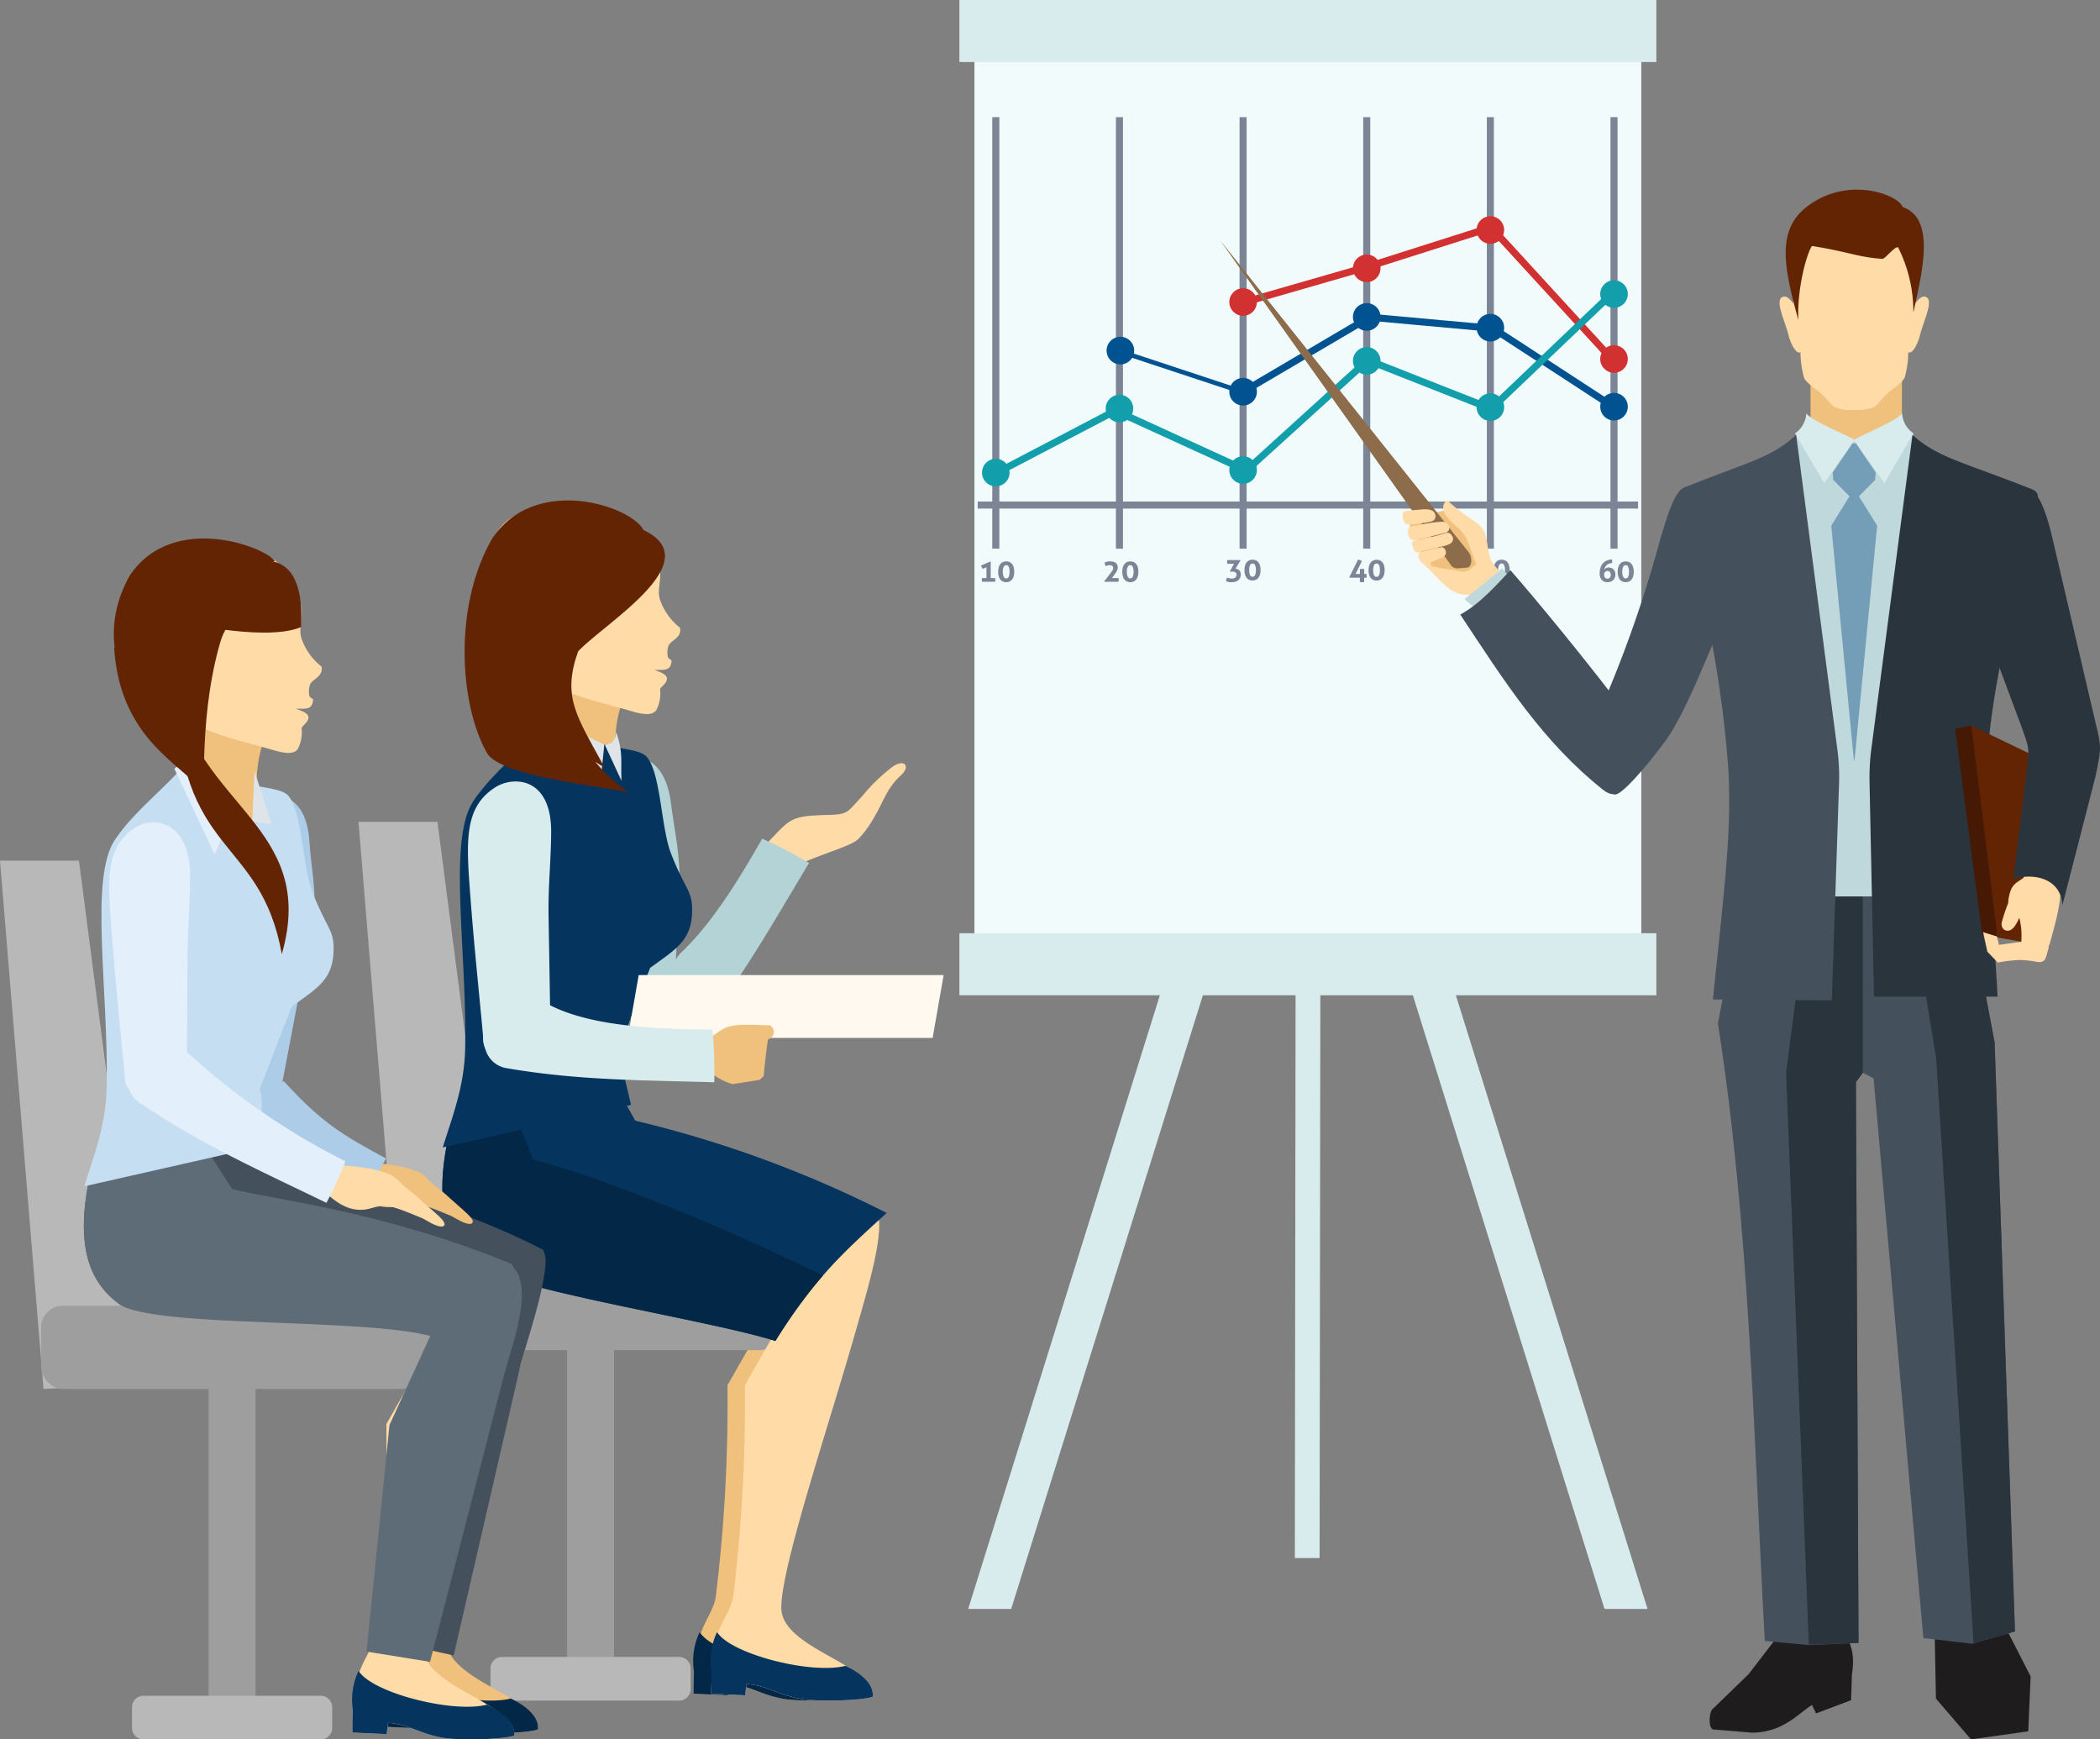 <svg id="CoachingSkills2-BeACoach" xmlns="http://www.w3.org/2000/svg" width="225.292" height="186.583" viewBox="0 0 225.292 186.583">
  <rect x="0" y="0" width="225.292" height="186.583" fill="#808080" stroke="none"/>
  <g id="Group_45" data-name="Group 45" transform="translate(102.924)">
    <g id="Group_37" data-name="Group 37">
      <g id="Group_35" data-name="Group 35" transform="translate(0.944 61.886)">
        <g id="Group_34" data-name="Group 34" transform="translate(0 8.99)">
          <path id="Path_88" data-name="Path 88" d="M94.133,42.552h4.615L66.973,144.267H62.359Z" transform="translate(-62.359 -42.552)" fill="#d8ebed" fill-rule="evenodd"/>
          <path id="Path_89" data-name="Path 89" d="M88.884,42.552H84.269l31.774,101.715h4.615Z" transform="translate(-47.774 -42.552)" fill="#d8ebed" fill-rule="evenodd"/>
        </g>
        <path id="Path_90" data-name="Path 90" d="M83.537,38.521l2.66-1.367L86.055,142.4H83.4Z" transform="translate(-48.355 -37.154)" fill="#d8ebed" fill-rule="evenodd"/>
      </g>
      <g id="Group_36" data-name="Group 36">
        <rect id="Rectangle_497" data-name="Rectangle 497" width="71.542" height="99.789" transform="translate(1.615 0.999)" fill="#f2fbfc"/>
        <rect id="Rectangle_498" data-name="Rectangle 498" width="74.771" height="6.653" fill="#d8ebed"/>
        <rect id="Rectangle_499" data-name="Rectangle 499" width="74.771" height="6.653" transform="translate(0 100.108)" fill="#d8ebed"/>
      </g>
    </g>
    <g id="Group_44" data-name="Group 44" transform="translate(1.964 12.566)">
      <g id="Group_38" data-name="Group 38" transform="translate(1.566)">
        <rect id="Rectangle_500" data-name="Rectangle 500" width="0.758" height="46.292" fill="#7b8596"/>
        <rect id="Rectangle_501" data-name="Rectangle 501" width="0.758" height="46.292" transform="translate(13.264)" fill="#7b8596"/>
        <rect id="Rectangle_502" data-name="Rectangle 502" width="0.758" height="46.292" transform="translate(26.528)" fill="#7b8596"/>
        <rect id="Rectangle_503" data-name="Rectangle 503" width="0.758" height="46.292" transform="translate(39.793)" fill="#7b8596"/>
        <rect id="Rectangle_504" data-name="Rectangle 504" width="0.756" height="46.292" transform="translate(53.058)" fill="#7b8596"/>
        <rect id="Rectangle_505" data-name="Rectangle 505" width="0.758" height="46.292" transform="translate(66.322)" fill="#7b8596"/>
      </g>
      <rect id="Rectangle_506" data-name="Rectangle 506" width="70.844" height="0.758" transform="translate(0 41.233)" fill="#7b8596"/>
      <g id="Group_39" data-name="Group 39" transform="translate(26.995 10.629)">
        <path id="Path_91" data-name="Path 91" d="M80.09,22.478l13.236-3.81h0l13.226-4.208.228-.073.164.179L120.087,28.9l-.241.73-.132-.02-.091-.1L106.55,15.254,93.544,19.392l-.011,0L80.3,23.206Z" transform="translate(-78.571 -13.618)" fill="#d13131" fill-rule="evenodd"/>
        <circle id="Ellipse_8" data-name="Ellipse 8" cx="1.479" cy="1.479" r="1.479" transform="translate(0 7.721)" fill="#d13131"/>
        <path id="Path_92" data-name="Path 92" d="M88.621,16.393a1.478,1.478,0,1,1-1.479,1.477A1.477,1.477,0,0,1,88.621,16.393Z" transform="translate(-73.877 -12.282)" fill="#d13131" fill-rule="evenodd"/>
        <path id="Path_93" data-name="Path 93" d="M96.584,13.925A1.478,1.478,0,1,1,95.105,15.4,1.478,1.478,0,0,1,96.584,13.925Z" transform="translate(-68.577 -13.925)" fill="#d13131" fill-rule="evenodd"/>
        <circle id="Ellipse_9" data-name="Ellipse 9" cx="1.479" cy="1.479" r="1.479" transform="translate(39.793 13.837)" fill="#d13131"/>
      </g>
      <g id="Group_40" data-name="Group 40" transform="translate(13.831 19.953)">
        <path id="Path_94" data-name="Path 94" d="M71.907,23.867,85.243,28.28l.007,0,13.636-8.022.106-.06.12.01,13.236,1.2.094.008.076.052,13.213,8.606-.335.678-.029-.013-.023-.015-13.159-8.574L99.164,20.967,85.637,28.924v0L72.3,24.513Z" transform="translate(-70.855 -19.076)" fill="#005291" fill-rule="evenodd"/>
        <path id="Path_95" data-name="Path 95" d="M72.754,21.691a1.479,1.479,0,1,1-1.479,1.477A1.479,1.479,0,0,1,72.754,21.691Z" transform="translate(-71.275 -18.08)" fill="#005291" fill-rule="evenodd"/>
        <path id="Path_96" data-name="Path 96" d="M80.657,24.339a1.479,1.479,0,1,1-1.479,1.481A1.479,1.479,0,0,1,80.657,24.339Z" transform="translate(-66.014 -16.317)" fill="#005291" fill-rule="evenodd"/>
        <path id="Path_97" data-name="Path 97" d="M88.621,19.523A1.479,1.479,0,1,1,87.142,21,1.478,1.478,0,0,1,88.621,19.523Z" transform="translate(-60.713 -19.523)" fill="#005291" fill-rule="evenodd"/>
        <path id="Path_98" data-name="Path 98" d="M96.584,20.216A1.478,1.478,0,1,1,95.105,21.7,1.478,1.478,0,0,1,96.584,20.216Z" transform="translate(-55.413 -19.062)" fill="#005291" fill-rule="evenodd"/>
        <circle id="Ellipse_10" data-name="Ellipse 10" cx="1.479" cy="1.479" r="1.479" transform="translate(52.957 9.627)" fill="#005291"/>
      </g>
      <g id="Group_42" data-name="Group 42" transform="translate(0.466 17.497)">
        <path id="Path_99" data-name="Path 99" d="M64.154,37.836l12.635-6.619.163-.085.169.076,13.812,6.313,12.85-11.664.174-.158.218.084,13.013,5.127,12.66-12.068.044-.042.058-.026.374.66-12.79,12.19-.176.168-.223-.088-13.018-5.13L91.256,38.249l-.184.168-.228-.1-13.869-6.34L64.5,38.5Z" transform="translate(-62.65 -17.565)" fill="#139eab" fill-rule="evenodd"/>
        <g id="Group_41" data-name="Group 41">
          <path id="Path_100" data-name="Path 100" d="M64.73,29.547a1.478,1.478,0,1,1-1.479,1.479A1.478,1.478,0,0,1,64.73,29.547Z" transform="translate(-63.251 -10.395)" fill="#139eab" fill-rule="evenodd"/>
          <circle id="Ellipse_11" data-name="Ellipse 11" cx="1.479" cy="1.479" r="1.479" transform="translate(26.529 18.877)" fill="#139eab"/>
          <circle id="Ellipse_12" data-name="Ellipse 12" cx="1.479" cy="1.479" r="1.479" transform="translate(13.265 12.282)" fill="#139eab"/>
          <path id="Path_101" data-name="Path 101" d="M88.621,22.353a1.478,1.478,0,1,1-1.479,1.477A1.477,1.477,0,0,1,88.621,22.353Z" transform="translate(-47.348 -15.184)" fill="#139eab" fill-rule="evenodd"/>
          <path id="Path_102" data-name="Path 102" d="M96.584,25.332a1.479,1.479,0,1,1-1.479,1.479A1.478,1.478,0,0,1,96.584,25.332Z" transform="translate(-42.047 -13.201)" fill="#139eab" fill-rule="evenodd"/>
          <circle id="Ellipse_13" data-name="Ellipse 13" cx="1.479" cy="1.479" r="1.479" transform="translate(66.322)" fill="#139eab"/>
        </g>
      </g>
      <g id="Group_43" data-name="Group 43" transform="translate(0.358 47.446)">
        <path id="Path_103" data-name="Path 103" d="M63.769,37.945V36.789l-.408.163a1.3,1.3,0,0,1-.1-.17.983.983,0,0,1-.07-.185l.949-.416h.088v1.764H64.7a.957.957,0,0,1,.013.1c0,.03,0,.062,0,.092s0,.068,0,.1a.906.906,0,0,1-.013.1H63.288c0-.038-.01-.072-.012-.1a.966.966,0,0,1,0-.1.839.839,0,0,1,0-.092c0-.032.007-.065.012-.1Zm2.119.438A.808.808,0,0,1,65.5,38.3a.712.712,0,0,1-.267-.23,1.034,1.034,0,0,1-.155-.353,1.772,1.772,0,0,1-.052-.445,1.714,1.714,0,0,1,.053-.445,1.066,1.066,0,0,1,.158-.355.724.724,0,0,1,.268-.233.841.841,0,0,1,.39-.085.817.817,0,0,1,.383.085.719.719,0,0,1,.267.233,1,1,0,0,1,.157.355,1.875,1.875,0,0,1,.05.445,1.769,1.769,0,0,1-.053.445,1.072,1.072,0,0,1-.158.353.728.728,0,0,1-.272.23.836.836,0,0,1-.386.083Zm.007-.4a.291.291,0,0,0,.263-.175,1.608,1.608,0,0,0,0-1.079.29.29,0,0,0-.263-.173.3.3,0,0,0-.27.173,1.142,1.142,0,0,0-.1.54,1.118,1.118,0,0,0,.1.54A.3.3,0,0,0,65.894,37.986Z" transform="translate(-63.186 -35.946)" fill="#7b8596" fill-rule="evenodd"/>
        <path id="Path_104" data-name="Path 104" d="M71.122,38.294l.483-.631c.075-.1.142-.188.2-.263a2.1,2.1,0,0,0,.15-.207.953.953,0,0,0,.093-.175.431.431,0,0,0,.032-.163.263.263,0,0,0-.1-.215.447.447,0,0,0-.273-.077.964.964,0,0,0-.128.007.876.876,0,0,0-.1.02.683.683,0,0,0-.1.033.781.781,0,0,0-.1.04,1.639,1.639,0,0,1-.075-.188.857.857,0,0,1-.038-.2l.147-.053a1.08,1.08,0,0,1,.138-.04c.047-.01.093-.017.143-.023s.107-.008.17-.008a1.326,1.326,0,0,1,.325.038.771.771,0,0,1,.257.117.553.553,0,0,1,.167.2.638.638,0,0,1,.06.283.807.807,0,0,1-.033.23,1.09,1.09,0,0,1-.093.215,2.43,2.43,0,0,1-.14.223c-.055.075-.113.157-.18.245l-.175.237h.7a.963.963,0,0,1,.02.193,1.039,1.039,0,0,1-.02.208H71.145l-.023-.048Zm2.795.088a.82.82,0,0,1-.385-.083.72.72,0,0,1-.265-.23,1.069,1.069,0,0,1-.157-.353,1.911,1.911,0,0,1,0-.889,1.035,1.035,0,0,1,.16-.355.724.724,0,0,1,.268-.233.841.841,0,0,1,.39-.085.817.817,0,0,1,.383.085.732.732,0,0,1,.266.233.969.969,0,0,1,.155.355,1.872,1.872,0,0,1,.052.445,1.767,1.767,0,0,1-.055.445,1.039,1.039,0,0,1-.158.353.722.722,0,0,1-.27.23.841.841,0,0,1-.386.083Zm0-.4a.289.289,0,0,0,.263-.175,1.608,1.608,0,0,0,0-1.079.288.288,0,0,0-.263-.173.3.3,0,0,0-.268.173,1.139,1.139,0,0,0-.1.54,1.116,1.116,0,0,0,.1.54A.3.3,0,0,0,73.922,37.986Z" transform="translate(-57.903 -35.946)" fill="#7b8596" fill-rule="evenodd"/>
        <path id="Path_105" data-name="Path 105" d="M79.384,37.283l.445-.8H79.1a1.117,1.117,0,0,1,0-.4h1.381l.033.055-.531.883H80a.564.564,0,0,1,.235.048.635.635,0,0,1,.177.132.625.625,0,0,1,.107.187.612.612,0,0,1,.038.217.862.862,0,0,1-.073.37.722.722,0,0,1-.2.268.841.841,0,0,1-.3.162,1.272,1.272,0,0,1-.381.055q-.1,0-.175,0c-.052,0-.1-.01-.15-.017s-.095-.022-.143-.037-.1-.03-.163-.05a.891.891,0,0,1,.04-.2.829.829,0,0,1,.077-.183c.083.027.163.05.237.067a1.075,1.075,0,0,0,.257.027.773.773,0,0,0,.2-.025.46.46,0,0,0,.163-.075.389.389,0,0,0,.112-.132.422.422,0,0,0,.04-.192.3.3,0,0,0-.035-.145.345.345,0,0,0-.1-.1.375.375,0,0,0-.14-.057.746.746,0,0,0-.165-.018c-.037,0-.075,0-.115,0a.517.517,0,0,0-.115.018l-.035-.048Zm2.424.991a.86.86,0,0,1-.383-.082.716.716,0,0,1-.265-.233A1.013,1.013,0,0,1,81,37.607a1.979,1.979,0,0,1,0-.891,1.082,1.082,0,0,1,.16-.355.742.742,0,0,1,.27-.232.918.918,0,0,1,.771,0,.779.779,0,0,1,.268.232,1.043,1.043,0,0,1,.155.355,1.97,1.97,0,0,1,.05.446,1.78,1.78,0,0,1-.053.445,1.018,1.018,0,0,1-.16.351.731.731,0,0,1-.27.233.887.887,0,0,1-.388.082Zm.007-.4a.291.291,0,0,0,.263-.173,1.179,1.179,0,0,0,.095-.541,1.166,1.166,0,0,0-.095-.54.288.288,0,0,0-.263-.173.3.3,0,0,0-.268.173,1.548,1.548,0,0,0,0,1.081A.3.3,0,0,0,81.814,37.877Z" transform="translate(-52.685 -36.018)" fill="#7b8596" fill-rule="evenodd"/>
        <path id="Path_106" data-name="Path 106" d="M86.906,37.933l.934-1.892a1.166,1.166,0,0,1,.217.048.618.618,0,0,1,.2.108l-.68,1.381h.471V37.05l.11-.012c.035,0,.072-.005.108-.005s.08,0,.118.005l.122.012v.528h.237a.975.975,0,0,1,.02.2c0,.035,0,.068,0,.1a.812.812,0,0,1-.015.1H88.5v.465l-.11.01c-.035,0-.072.005-.108.005s-.08,0-.12-.005l-.12-.01v-.465H86.934l-.028-.045Zm2.927.353a.862.862,0,0,1-.385-.082.748.748,0,0,1-.267-.233,1.093,1.093,0,0,1-.155-.351,1.872,1.872,0,0,1-.052-.445,1.792,1.792,0,0,1,.053-.446,1.049,1.049,0,0,1,.16-.355.767.767,0,0,1,.268-.232.829.829,0,0,1,.388-.085.813.813,0,0,1,.383.085.767.767,0,0,1,.268.232,1.014,1.014,0,0,1,.157.355,1.971,1.971,0,0,1,.048.446,1.872,1.872,0,0,1-.052.445,1.064,1.064,0,0,1-.16.351.736.736,0,0,1-.271.233.872.872,0,0,1-.385.082Zm0-.4a.291.291,0,0,0,.263-.173,1.182,1.182,0,0,0,.093-.541,1.169,1.169,0,0,0-.093-.54.289.289,0,0,0-.263-.175.3.3,0,0,0-.27.175,1.548,1.548,0,0,0,0,1.081A.3.3,0,0,0,89.838,37.89Z" transform="translate(-47.397 -36.021)" fill="#7b8596" fill-rule="evenodd"/>
        <path id="Path_107" data-name="Path 107" d="M95.272,36.08h1.183a.977.977,0,0,1,.022.2,1.043,1.043,0,0,1-.022.2h-.76l-.02.471c.04-.008.075-.015.107-.018a.868.868,0,0,1,.1-.005.892.892,0,0,1,.291.045.6.6,0,0,1,.228.133.607.607,0,0,1,.147.217.779.779,0,0,1,.052.3.861.861,0,0,1-.07.36.679.679,0,0,1-.2.262.87.87,0,0,1-.316.158,1.551,1.551,0,0,1-.418.053c-.03,0-.065,0-.108,0s-.088-.008-.138-.017a1.264,1.264,0,0,1-.158-.032c-.055-.013-.108-.028-.158-.045a.855.855,0,0,1,.043-.2c.022-.067.045-.132.072-.2q.117.04.22.065a1.126,1.126,0,0,0,.218.022.861.861,0,0,0,.247-.032.52.52,0,0,0,.163-.088.336.336,0,0,0,.09-.125.512.512,0,0,0,.025-.148.315.315,0,0,0-.108-.26.539.539,0,0,0-.355-.093.85.85,0,0,0-.185.018.658.658,0,0,0-.185.063l-.05-.04.05-1.261Zm2.565,2.194a.855.855,0,0,1-.383-.082.716.716,0,0,1-.265-.233,1.013,1.013,0,0,1-.157-.351,1.781,1.781,0,0,1-.052-.445,1.718,1.718,0,0,1,.053-.446,1.049,1.049,0,0,1,.16-.355.736.736,0,0,1,.268-.232.85.85,0,0,1,.388-.085.833.833,0,0,1,.383.085.75.75,0,0,1,.268.232.982.982,0,0,1,.155.355,1.879,1.879,0,0,1,.05.446,1.781,1.781,0,0,1-.052.445,1.049,1.049,0,0,1-.16.351.744.744,0,0,1-.27.233.887.887,0,0,1-.388.082Zm.007-.4a.291.291,0,0,0,.263-.173,1.2,1.2,0,0,0,.093-.541,1.192,1.192,0,0,0-.093-.54.288.288,0,0,0-.263-.173.3.3,0,0,0-.27.173,1.16,1.16,0,0,0-.1.54,1.125,1.125,0,0,0,.1.541A.3.3,0,0,0,97.844,37.877Z" transform="translate(-41.991 -36.018)" fill="#7b8596" fill-rule="evenodd"/>
        <path id="Path_108" data-name="Path 108" d="M104.34,36.029a.832.832,0,0,1,.027.107.47.47,0,0,1,.012.108.608.608,0,0,1-.028.175.933.933,0,0,0-.328.068.719.719,0,0,0-.243.157.863.863,0,0,0-.165.222.848.848,0,0,0-.087.267.422.422,0,0,1,.072-.085.428.428,0,0,1,.1-.077.458.458,0,0,1,.133-.055.62.62,0,0,1,.175-.022.782.782,0,0,1,.271.047.636.636,0,0,1,.225.142.653.653,0,0,1,.157.242.869.869,0,0,1,.057.336.793.793,0,0,1-.07.348.8.8,0,0,1-.187.253.751.751,0,0,1-.268.153.906.906,0,0,1-.311.052.807.807,0,0,1-.63-.242,1.055,1.055,0,0,1-.218-.725,1.877,1.877,0,0,1,.08-.563,1.315,1.315,0,0,1,.24-.46,1.2,1.2,0,0,1,.408-.315,1.563,1.563,0,0,1,.581-.133Zm-.47,2.054a.349.349,0,0,0,.255-.1.539.539,0,0,0,0-.623.341.341,0,0,0-.248-.093.355.355,0,0,0-.262.1.4.4,0,0,0-.1.293.474.474,0,0,0,.093.318.315.315,0,0,0,.253.112Zm1.949.383a.806.806,0,0,1-.381-.083.725.725,0,0,1-.267-.23,1.1,1.1,0,0,1-.157-.353,1.972,1.972,0,0,1,0-.889,1.1,1.1,0,0,1,.16-.355.716.716,0,0,1,.27-.233.918.918,0,0,1,.771,0,.737.737,0,0,1,.268.233,1.029,1.029,0,0,1,.155.355,1.874,1.874,0,0,1,.05.445,1.768,1.768,0,0,1-.053.445,1.071,1.071,0,0,1-.158.353.741.741,0,0,1-.271.23.838.838,0,0,1-.388.083Zm.007-.4a.29.29,0,0,0,.265-.175,1.608,1.608,0,0,0,0-1.079.288.288,0,0,0-.265-.173.3.3,0,0,0-.268.173,1.142,1.142,0,0,0-.1.54,1.119,1.119,0,0,0,.1.54A.3.3,0,0,0,105.826,38.069Z" transform="translate(-36.663 -36.029)" fill="#7b8596" fill-rule="evenodd"/>
      </g>
    </g>
  </g>
  <g id="Group_49" data-name="Group 49" transform="translate(38.459 53.683)">
    <path id="Path_109" data-name="Path 109" d="M46.706,53.676c.386,3.053,1.043,5.756.9,8.883l-.766,16.55L42.875,77.62c-.281-.333-.343-.385-.408-.7-.413-2.017-2.174-9.241-3.328-14.7-1.293-6.121-2.149-9.807.926-12.469C41.9,48.161,45.964,47.829,46.706,53.676Z" transform="translate(-13.188 -21.231)" fill="#b4d3d6" fill-rule="evenodd"/>
    <path id="Path_110" data-name="Path 110" d="M23.089,52.928H31.56L38.846,109l-11.09.6Z" transform="translate(-23.089 -18.452)" fill="#b8b8b8" fill-rule="evenodd"/>
    <g id="Group_46" data-name="Group 46" transform="translate(35.939 76.806)">
      <path id="Path_111" data-name="Path 111" d="M60.156,90.8c-2.84,9.971-8.052,25.411-7.933,29.614.12,4.309,10.155,6.053,9.8,9.443-.946.415-5.85.57-7.725.233-2.465-.441-3.693-1.479-5.816-1.589l-.147,1.208-3.669-.168L44.8,127.1c-.008-4.632,1.925-5.785,2.26-8A170.387,170.387,0,0,0,48.31,96.445l6.942-12.158,7.4-5.946C63.1,80.873,61.357,86.578,60.156,90.8Z" transform="translate(-44.664 -78.341)" fill="#f0c17d" fill-rule="evenodd"/>
      <path id="Path_112" data-name="Path 112" d="M59.111,108.724c1.9.926,3.051,2.1,2.918,3.311-.946.415-5.85.568-7.725.233-2.465-.441-3.693-1.479-5.816-1.589l-.147,1.208-3.669-.168.047-2.439a7.105,7.105,0,0,1,.611-4.171C46.821,107.484,55.489,109.679,59.111,108.724Z" transform="translate(-44.666 -60.522)" fill="#032747" fill-rule="evenodd"/>
    </g>
    <rect id="Rectangle_507" data-name="Rectangle 507" width="5.038" height="37.269" transform="translate(22.38 89.695)" fill="#9e9e9e"/>
    <path id="Rectangle_508" data-name="Rectangle 508" d="M2.336,0h36.31a2.337,2.337,0,0,1,2.337,2.337V6.592a2.336,2.336,0,0,1-2.336,2.336H2.336A2.336,2.336,0,0,1,0,6.592V2.336A2.336,2.336,0,0,1,2.336,0Z" transform="translate(4.407 82.217)" fill="#9e9e9e"/>
    <path id="Rectangle_509" data-name="Rectangle 509" d="M1.225,0H20.246A1.224,1.224,0,0,1,21.47,1.224V3.455a1.224,1.224,0,0,1-1.224,1.224H1.224A1.224,1.224,0,0,1,0,3.455V1.225A1.225,1.225,0,0,1,1.225,0Z" transform="translate(14.164 124.057)" fill="#b8b8b8"/>
    <g id="Group_47" data-name="Group 47" transform="translate(37.805 76.806)">
      <path id="Path_113" data-name="Path 113" d="M61.276,90.8c-2.838,9.971-8.052,25.411-7.933,29.614.122,4.309,10.155,6.053,9.8,9.443-.946.415-5.85.57-7.725.233-2.465-.441-3.693-1.479-5.816-1.589l-.145,1.208-3.671-.168.137-2.578c-.008-4.63,1.924-5.648,2.259-7.862a170.667,170.667,0,0,0,1.248-22.653l6.941-12.158,7.4-5.946C64.226,80.873,62.479,86.578,61.276,90.8Z" transform="translate(-45.785 -78.341)" fill="#ffdba7" fill-rule="evenodd"/>
      <path id="Path_114" data-name="Path 114" d="M60.23,108.724c1.9.926,3.051,2.1,2.918,3.311-.946.415-5.85.568-7.725.233-2.465-.441-3.693-1.479-5.816-1.589l-.145,1.208-3.669-.168.045-2.439a7.118,7.118,0,0,1,.611-4.171C47.941,107.484,56.611,109.679,60.23,108.724Z" transform="translate(-45.786 -60.522)" fill="#05345e" fill-rule="evenodd"/>
    </g>
    <path id="Path_115" data-name="Path 115" d="M47.227,70.058l-16.72.247C27.055,80.995,28.3,86.14,32.245,89.051c3.678,2.715,24.89,5.906,31.974,8.158C68.4,90.542,71.3,87.9,76.16,83.48a121.773,121.773,0,0,0-26.978-9.9Z" transform="translate(-19.493 -7.049)" fill="#05345e" fill-rule="evenodd"/>
    <path id="Path_116" data-name="Path 116" d="M35.32,70.318l-4.812-.112C27.055,80.9,28.3,86.041,32.245,88.953c3.678,2.715,24.89,5.906,31.974,8.158a54.372,54.372,0,0,1,5.1-7.011C54.81,82.988,42.977,78.854,38.226,77.646Z" transform="translate(-19.493 -6.95)" fill="#032747" fill-rule="evenodd"/>
    <path id="Path_117" data-name="Path 117" d="M43.574,47.794c-1.279,3.343-.821,7.662-.265,11.471L36.242,58.3l-.281-11.786-1.083-5.372,6.574,4.6Z" transform="translate(-15.242 -26.295)" fill="#f0c17d" fill-rule="evenodd"/>
    <path id="Path_118" data-name="Path 118" d="M50.762,73.276l-3.426,8.835,1.377,5.856L28.519,92.537c.939-3.1,2.327-6.453,2.4-10.648.183-10.82-1.874-22.415.9-26.539,2.45-3.649,6.877-6.6,8.432-9.454a10.877,10.877,0,0,0,5.485,3.383c2.227.638,4.033.548,4.73,1.436,1.447,1.847,1.481,7.55,2.522,10.247,1.457,3.773,2.259,3.978,2.28,5.971C55.3,70.339,53.587,71.2,50.762,73.276Z" transform="translate(-19.475 -23.132)" fill="#05345e" fill-rule="evenodd"/>
    <path id="Path_119" data-name="Path 119" d="M36.145,45.876l-1.527,1.942c2.09,2.33,4.307,3.638,6.748,5.622l.426-4.139A19.6,19.6,0,0,1,36.145,45.876Z" transform="translate(-15.415 -23.146)" fill="#dfe4e8" fill-rule="evenodd"/>
    <path id="Path_120" data-name="Path 120" d="M40.164,47.127c-.042.671-.19,1.294-1.208,1.4l1.786,3.858C40.652,50.067,40.943,49.364,40.164,47.127Z" transform="translate(-12.528 -22.313)" fill="#dfe4e8" fill-rule="evenodd"/>
    <path id="Path_121" data-name="Path 121" d="M39.066,55.767c-.017,3.076-.328,5.791-.278,8.923L38.95,74.4,32.119,79a1.241,1.241,0,0,1-.31-.745c-.147-2.057-.941-9.446-1.366-15.016C29.968,57,29.6,53.234,33,51,35.027,49.666,39.1,49.874,39.066,55.767Z" transform="translate(-18.396 -20.183)" fill="#d8ebed" fill-rule="evenodd"/>
    <path id="Path_122" data-name="Path 122" d="M47.05,54.661c1.238.365,2.225.486,2.64-.135a3.917,3.917,0,0,0,.4-2.192c.012-.178.233-.311.551-.691.625-.884-.5-1.139-1.164-1.427,1.191.027,1.776.093,1.846-1l-.371-.275a2.2,2.2,0,0,1,.032-1.274c.182-.608,1.461-.849,1.241-1.965a6.517,6.517,0,0,1-2.159-3.05c-.4-1.356.513-2.3-.366-4.9a7.066,7.066,0,0,0-4.519-4.5c-3.846-1.288-9.986-1.051-12.2,1.661-6.086,7.467,4.792,16.4,4.959,16.515C40.339,53.029,43.785,53.7,47.05,54.661Z" transform="translate(-17.732 -32.048)" fill="#ffdba7" fill-rule="evenodd"/>
    <path id="Path_123" data-name="Path 123" d="M49.113,35.4c-1.328-2.593-11.571-5.986-16.2.869-4.327,7.477-3.45,18.077-.576,23.068,1.376,2.4,11.686,3.515,15.164,4.167a15.874,15.874,0,0,1-3.564-3.26,9.1,9.1,0,0,0,.988.618c-2.9-5.417-4.609-7.485-2.808-12.461C45.117,45.261,56.144,38.736,49.113,35.4Z" transform="translate(-18.54 -32.229)" fill="#632404" fill-rule="evenodd"/>
    <g id="Group_48" data-name="Group 48" transform="translate(30.597 28.185)">
      <path id="Path_124" data-name="Path 124" d="M61.394,54.959c.884-1.4,1.359-3.15,2.833-4.462,1.146-1.021.426-1.871-.863-.958A19.732,19.732,0,0,0,60.106,52.7c-1.611,1.714-1.481,1.894-3.28,1.99-5.175.117-4.129.416-8.183,4.3l2.875,1.954c2.913-1.747,7.221-2.738,8.168-3.644A10.935,10.935,0,0,0,61.394,54.959Z" transform="translate(-36.677 -49.151)" fill="#ffdba7" fill-rule="evenodd"/>
      <path id="Path_125" data-name="Path 125" d="M54.176,54.014a49.925,49.925,0,0,1,5.024,2.6c-3.864,6.409-7.272,12.571-12.231,18.67a2.814,2.814,0,0,1-2.852,1.008,3.575,3.575,0,0,1-1.244-.393,2.966,2.966,0,0,1-1.4-2.219c-.112-.635.731-1.634,1.224-2.668a20.47,20.47,0,0,1,2.668-4.685C48.984,62.98,52.073,57.662,54.176,54.014Z" transform="translate(-41.459 -45.913)" fill="#b4d3d6" fill-rule="evenodd"/>
    </g>
    <path id="Path_126" data-name="Path 126" d="M74.323,62.795H41.609l-1.18,6.741H73.143Z" transform="translate(-11.547 -11.884)" fill="#fff9f0" fill-rule="evenodd"/>
    <path id="Path_127" data-name="Path 127" d="M46.842,71.43a6.968,6.968,0,0,0,1.957.936l2.907-.46.436-.415c.01-.318.233-2.435.453-3.928a.815.815,0,0,0,.2-1.511c-1.614,0-3.706-.268-4.9.338-1.409.765-1.034,1.089-2.873.928l-.27,3.659A6.7,6.7,0,0,1,46.842,71.43Z" transform="translate(-8.666 -9.753)" fill="#f0c17d" fill-rule="evenodd"/>
    <path id="Path_128" data-name="Path 128" d="M55.728,67.637a50.393,50.393,0,0,1,.193,5.653c-7.479-.228-14.521-.178-22.268-1.511a2.812,2.812,0,0,1-2.275-1.992,3.745,3.745,0,0,1-.268-1.279c-.037-2.239,2.523-3.228,4.136-3.934a3.248,3.248,0,0,1,1.9-.225C41.784,67.455,50.338,67.578,55.728,67.637Z" transform="translate(-17.75 -10.877)" fill="#d8ebed" fill-rule="evenodd"/>
  </g>
  <g id="Group_55" data-name="Group 55" transform="translate(0 57.77)">
    <path id="Path_129" data-name="Path 129" d="M23.461,56.176c.187,3.053.909,5.778.32,8.883L19.935,85.243l-3.866-1.487c-.26-.333-.318-.386-.361-.7-.281-2.017.428-12.877-.37-18.34-.893-6.12-1.509-9.806,1.739-12.467C19.014,50.661,23.1,50.329,23.461,56.176Z" transform="translate(9.735 -23.654)" fill="#accce8" fill-rule="evenodd"/>
    <path id="Path_130" data-name="Path 130" d="M0,55.428H8.471L15.758,111.5l-11.091.6Z" transform="translate(0 -20.874)" fill="#b8b8b8" fill-rule="evenodd"/>
    <g id="Group_50" data-name="Group 50" transform="translate(40.348 76.483)">
      <path id="Path_131" data-name="Path 131" d="M39.713,92.8c-2.84,9.971-8.052,25.411-7.933,29.612.12,4.311,10.155,6.055,9.8,9.444-.946.415-5.851.57-7.727.233-2.463-.441-3.693-1.481-5.815-1.589L27.9,131.7l-3.669-.167.137-2.442c-.01-4.631,1.922-5.786,2.259-8a170.362,170.362,0,0,0,1.246-22.651L34.81,86.286,42.168,80.6C42.62,83.133,40.914,88.578,39.713,92.8Z" transform="translate(-24.222 -80.601)" fill="#f0c17d" fill-rule="evenodd"/>
      <path id="Path_132" data-name="Path 132" d="M38.667,110.828c1.9.924,3.051,2.1,2.918,3.31-.946.415-5.851.57-7.727.233-2.463-.441-3.693-1.479-5.815-1.589l-.147,1.206-3.669-.167.047-2.439a7.111,7.111,0,0,1,.611-4.169C26.378,109.588,35.046,111.78,38.667,110.828Z" transform="translate(-24.223 -62.886)" fill="#032747" fill-rule="evenodd"/>
    </g>
    <path id="Path_133" data-name="Path 133" d="M38.776,92.881l-7.161,31.128-5.986-1.316c.966-6.388,1.324-17.381,1.3-24.165L33.6,84.966l7.589-4.491a2.734,2.734,0,0,1,.281,1.464C41.3,84.822,39.78,89.353,38.776,92.881Z" transform="translate(17.06 -4.201)" fill="#44515c" fill-rule="evenodd"/>
    <rect id="Rectangle_510" data-name="Rectangle 510" width="5.037" height="37.269" transform="translate(22.38 89.772)" fill="#9e9e9e"/>
    <rect id="Rectangle_511" data-name="Rectangle 511" width="40.982" height="8.928" rx="2.336" transform="translate(4.408 82.295)" fill="#9e9e9e"/>
    <path id="Rectangle_512" data-name="Rectangle 512" d="M1.225,0H20.246A1.224,1.224,0,0,1,21.47,1.224v2.23a1.224,1.224,0,0,1-1.224,1.224H1.224A1.224,1.224,0,0,1,0,3.454V1.225A1.225,1.225,0,0,1,1.225,0Z" transform="translate(14.164 124.134)" fill="#b8b8b8"/>
    <g id="Group_51" data-name="Group 51" transform="translate(37.806 78.535)">
      <path id="Path_134" data-name="Path 134" d="M38.187,92.638c-2.838,9.971-8.052,25.411-7.933,29.614.122,4.309,10.155,6.053,9.8,9.443-.946.415-5.851.57-7.725.233-2.465-.441-3.693-1.479-5.816-1.589l-.147,1.208-3.668-.168.135-2.578c-.008-4.631,1.924-5.648,2.259-7.862a170.665,170.665,0,0,0,1.248-22.653l6.941-12.158,6.6-4.294C40.337,84.366,39.387,88.417,38.187,92.638Z" transform="translate(-22.695 -81.833)" fill="#ffdba7" fill-rule="evenodd"/>
      <path id="Path_135" data-name="Path 135" d="M37.141,111.224c1.9.926,3.053,2.1,2.92,3.311-.948.415-5.853.568-7.727.233-2.465-.441-3.693-1.479-5.816-1.589l-.145,1.208-3.669-.168.045-2.439a7.118,7.118,0,0,1,.611-4.171C24.854,109.984,33.52,112.179,37.141,111.224Z" transform="translate(-22.697 -64.675)" fill="#05345e" fill-rule="evenodd"/>
    </g>
    <path id="Path_136" data-name="Path 136" d="M24.139,72.558,7.417,72.8C3.966,83.495,5.212,88.64,9.156,91.551c3.678,2.715,25.991.175,33.075,2.43,4.179-6.668,7.565-3.8,12.424-8.223-9.016-4.657-19.093-7.274-28.563-9.681Z" transform="translate(3.596 -9.471)" fill="#44515c" fill-rule="evenodd"/>
    <path id="Path_137" data-name="Path 137" d="M16.748,72.31l-9.331.66C3.966,83.66,5.212,88.807,9.156,91.716c3.678,2.715,26.982,1.389,34.066,3.643,1.059-.691,9.869-7.181,7.912-7.977-13.926-5.665-25.213-6.792-29.827-7.965Z" transform="translate(3.596 -9.636)" fill="#5e6c78" fill-rule="evenodd"/>
    <path id="Path_138" data-name="Path 138" d="M20.485,50.294c-1.279,3.343-.821,7.662-.265,11.471L13.153,60.8l-.281-11.786-1.083-5.372,6.574,4.6Z" transform="translate(7.847 -28.717)" fill="#f0c17d" fill-rule="evenodd"/>
    <path id="Path_139" data-name="Path 139" d="M27.672,75.776l-3.426,8.835,1.377,5.856L5.431,95.039c.939-3.1,2.327-6.454,2.4-10.65.182-10.82-1.874-22.415.894-26.539,2.45-3.649,6.877-6.6,8.432-9.454l6.2,10.545.3-6.911c1.754.381,3.13.436,3.718,1.184,1.447,1.846,1.482,7.55,2.523,10.247,1.456,3.773,2.257,3.978,2.279,5.971C32.211,72.839,30.5,73.7,27.672,75.776Z" transform="translate(3.615 -25.555)" fill="#c6def2" fill-rule="evenodd"/>
    <path id="Path_140" data-name="Path 140" d="M13.255,48.54l-2.024,1.615,4.324,9.194,1.859-4.34Z" transform="translate(7.476 -25.459)" fill="#e3effa" fill-rule="evenodd"/>
    <path id="Path_141" data-name="Path 141" d="M16.49,49.644l-.242,5.4,2.06.359Z" transform="translate(10.815 -24.724)" fill="#dfe4e8" fill-rule="evenodd"/>
    <path id="Path_142" data-name="Path 142" d="M15.716,58.789c-.018,3.076-.263,5.793-.28,8.925l-.06,11.143L9.041,81.414a1.255,1.255,0,0,1-.311-.745c-.145-2.057-.939-9.448-1.364-15.016-.475-6.236-.949-9.892,2.449-12.128C11.838,52.192,15.749,52.9,15.716,58.789Z" transform="translate(4.682 -22.521)" fill="#e3effa" fill-rule="evenodd"/>
    <path id="Path_143" data-name="Path 143" d="M23.96,57.161c1.238.365,2.225.486,2.64-.135a3.917,3.917,0,0,0,.4-2.192c.012-.178.233-.311.55-.691.626-.884-.5-1.139-1.163-1.427,1.191.027,1.776.093,1.846-1l-.371-.275a2.184,2.184,0,0,1,.032-1.274c.182-.608,1.461-.849,1.241-1.965a6.531,6.531,0,0,1-2.16-3.05c-.4-1.356.515-2.3-.365-4.9a7.066,7.066,0,0,0-4.519-4.5C18.247,34.47,12.108,34.707,9.9,37.419c-6.088,7.467,4.79,16.4,4.957,16.515C17.25,55.529,20.7,56.2,23.96,57.161Z" transform="translate(5.358 -34.47)" fill="#ffdba7" fill-rule="evenodd"/>
    <path id="Path_144" data-name="Path 144" d="M24.6,37.1c-.943-1.492-10.912-5.327-15.54,1.529-3.566,6.16-1.644,14.458,5.986,14.846,2.232-.683,2.067-4.964,4.466-9.409C20.705,41.85,21.5,38.982,24.6,37.1Z" transform="translate(4.876 -34.683)" fill="#632404" fill-rule="evenodd"/>
    <path id="Path_145" data-name="Path 145" d="M19.881,36.178c2.249.6,3.08,3.255,2.837,7.012-2.127.894-5.856.588-8.338.262C14.732,39.489,18.75,36.385,19.881,36.178Z" transform="translate(9.571 -33.688)" fill="#632404" fill-rule="evenodd"/>
    <g id="Group_52" data-name="Group 52" transform="translate(12.244 8.605)">
      <path id="Path_146" data-name="Path 146" d="M7.351,42.989C8,52.974,14.9,55.561,16.827,58.413c.383-1.024-.445-10.207,2.753-18.564l-9.143.551Z" transform="translate(-7.351 -39.849)" fill="#632404" fill-rule="evenodd"/>
      <path id="Path_147" data-name="Path 147" d="M22.7,72.855c3.953-13.752-9.364-16-11.381-28.551C11.6,62.613,20.379,59.983,22.7,72.855Z" transform="translate(-4.709 -36.884)" fill="#632404" fill-rule="evenodd"/>
    </g>
    <path id="Path_148" data-name="Path 148" d="M38.463,93.045,30.42,124.2,23.609,123.1l2.458-24.3,5.62-12.267,6.724-5.312C42.014,82.673,39.423,89.674,38.463,93.045Z" transform="translate(15.715 -3.704)" fill="#5e6c78" fill-rule="evenodd"/>
    <g id="Group_53" data-name="Group 53" transform="translate(37.051 66.766)">
      <path id="Path_149" data-name="Path 149" d="M30.317,77.354c.247.39,3.649,3.381,3.246,3.211-4.2-1.767-4.264-1.617-5.89-1.181-2.07.556-3.614-.563-5.015-1.907,0,0,.358-1.911.433-2.029a13.612,13.612,0,0,1,2.7-.371C25.933,75.133,30.408,77.33,30.317,77.354Z" transform="translate(-21.968 -74.565)" fill="#f0c17d" fill-rule="evenodd"/>
      <path id="Path_150" data-name="Path 150" d="M27.456,75.228a11.671,11.671,0,0,1,2.74.766,5.428,5.428,0,0,1,1.186,1.018c.466.425,1.123.876,1.969,1.647,1.656,1.511,2.753,2.3,2.533,2.72-.175.335-1.048.118-2.733-1.044L30.3,78.375c-.41-.047-.823-.223-1.308-.28l-1.676-.2-5.072-1.747.408-1.382C24.563,74.919,25.832,75,27.456,75.228Z" transform="translate(-22.244 -74.767)" fill="#f0c17d" fill-rule="evenodd"/>
    </g>
    <path id="Path_151" data-name="Path 151" d="M30.194,77.918l-2.319,4.322L16.849,75.6l.022-5.012,2.377-.944C23.4,74.161,25.462,75.34,30.194,77.918Z" transform="translate(11.216 -11.414)" fill="#accce8" fill-rule="evenodd"/>
    <g id="Group_54" data-name="Group 54" transform="translate(34.021 67.041)">
      <path id="Path_152" data-name="Path 152" d="M28.5,77.519c.247.391,3.649,3.383,3.246,3.211-4.2-1.766-4.264-1.616-5.888-1.181-2.072.556-3.616-.561-5.017-1.906,0,0,.358-1.912.435-2.03a13.7,13.7,0,0,1,2.7-.371C24.114,75.3,28.589,77.5,28.5,77.519Z" transform="translate(-20.149 -74.73)" fill="#ffdba7" fill-rule="evenodd"/>
      <path id="Path_153" data-name="Path 153" d="M25.637,75.4a11.512,11.512,0,0,1,2.74.766,5.383,5.383,0,0,1,1.186,1.018c.466.423,1.123.874,1.969,1.647,1.656,1.511,2.755,2.3,2.533,2.718-.175.336-1.048.12-2.732-1.043L28.478,78.54c-.408-.047-.821-.223-1.306-.278l-1.676-.2-5.072-1.746.408-1.384C22.744,75.085,24.013,75.162,25.637,75.4Z" transform="translate(-20.425 -74.932)" fill="#ffdba7" fill-rule="evenodd"/>
    </g>
    <path id="Path_154" data-name="Path 154" d="M31.583,79.525A37.762,37.762,0,0,1,29.55,83.99c-6.728-3.276-13.17-6.12-19.69-10.512A3.074,3.074,0,0,1,8.217,71.17a5.413,5.413,0,0,1,.665-1.717c.884-2.055,2.593-1.886,4.341-1.671l1.552.19A73.874,73.874,0,0,0,31.583,79.525Z" transform="translate(5.468 -12.732)" fill="#e3effa" fill-rule="evenodd"/>
  </g>
  <g id="Group_65" data-name="Group 65" transform="translate(130.885 20.343)">
    <g id="Group_56" data-name="Group 56" transform="translate(0 5.424)">
      <path id="Path_155" data-name="Path 155" d="M95.26,33.356c.453.381.415-.808.871-.441,1.194.961,1.954,1.221,2.457,1.914s.508,1.9.853,3.123c.227.806,1.659,2.089,2.034,2.863l-3.35,2.3c-.425-.783-.73-1.174-1.076-1.169-2.079.022-3.026-1.774-4.9-3.435-.2-.175.481.037.488-.416a2.487,2.487,0,0,1-1.053-1.909c-1.081-.971-.736-.816-.808-2.25Z" transform="translate(-70.462 -3.905)" fill="#ffdba7" fill-rule="evenodd"/>
      <path id="Path_156" data-name="Path 156" d="M95.532,39.309a28.25,28.25,0,0,1-3.02-.555c-.72-.638-.475-2.12-.591-2.627-1.081-.971-1.039-1-1.109-2.434l4.211-.878c.758,1.454,1.1,1.294,1.8,2.064.568.625,1.794,2.535,1.566,3.358-.07.258-.107.16-.345.338C97.068,39.3,97.153,39.738,95.532,39.309Z" transform="translate(-70.436 -3.924)" fill="#f0c17d" fill-rule="evenodd"/>
      <path id="Path_157" data-name="Path 157" d="M96.31,36.044l-.476-.06a3.436,3.436,0,0,0-1-1.3c-.678-.576-1.5-1.309-1.581-2.04C94,33.924,94.936,34.3,95.6,35.028A5.545,5.545,0,0,1,96.31,36.044Z" transform="translate(-68.81 -4.04)" fill="#eebe69" fill-rule="evenodd"/>
      <path id="Path_158" data-name="Path 158" d="M98.362,36.6c-1.349,1.146-2.638,2.222-4.043,3.3l1.732,1.479,4.427-2.3Z" transform="translate(-68.102 -1.404)" fill="#bfd8db" fill-rule="evenodd"/>
      <path id="Path_159" data-name="Path 159" d="M93.344,32.206c.451.381.881.766,1.338,1.133,1.2.963,1.954,1.221,2.457,1.914a3.766,3.766,0,0,1,.515,1.5L97.568,39.5l-1.126-.526L95.6,36.648a4.223,4.223,0,0,0-1.056-1.467C93.569,34.355,92.3,33.209,93.344,32.206Z" transform="translate(-69.012 -4.33)" fill="#ffdba7" fill-rule="evenodd"/>
      <path id="Path_160" data-name="Path 160" d="M105.271,48.953c.4.508.385,1.651-.261,1.651h0c-.648,0-1.273.265-1.649-.265L78.579,15.47Z" transform="translate(-78.579 -15.47)" fill="#8c6c4a" fill-rule="evenodd"/>
      <path id="Path_161" data-name="Path 161" d="M93.428,39.093a2.069,2.069,0,0,1-.953-.5,1.117,1.117,0,0,1-.415-1.128c.776-.2,1.626-.4,2.407-.595.3-.077.578.345.51.7-.058.313-.766.575-1.281.78-.308.122-.38.17-.336.316a1.294,1.294,0,0,1,.068.425Zm-1.414-1.661.142-.058.252-.073,1.669-.415c.55-.11,1.324-.242,1.547-.565a.538.538,0,0,0-.007-.7A.508.508,0,0,0,95,35.34a29.4,29.4,0,0,1-3.5.838c-.26.192-.148.441-.063.675s.192.583.575.58Zm-.48-1.328a.558.558,0,0,1-.523-.395,1.1,1.1,0,0,1-.063-.8.891.891,0,0,1,.295-.262c.275-.072.665-.13,1.143-.217a13.5,13.5,0,0,1,2.277-.3c.653.05.974.884.346,1.163-1.281.343-2.314.58-3.475.81Zm-.9-1.772c.242.245,2.122-.065,2.738-.218a.573.573,0,0,0,.461-.765c-.177-.606-.894-.585-1.676-.515-.52.048-1.069.095-1.464.142C90.14,33.045,90.327,34.017,90.638,34.332Z" transform="translate(-70.75 -3.934)" fill="#ffdba7" fill-rule="evenodd"/>
    </g>
    <g id="Group_57" data-name="Group 57" transform="translate(25.778 31.967)">
      <path id="Path_162" data-name="Path 162" d="M111.937,31.406c-1.048-.053-1.874,2.427-2.8,5.583a131.142,131.142,0,0,1-5.53,16.183l.012,8.7c.336,1.124.207,1.877.5,2.345.6.963,5.442-5.31,6.131-6.448,2.207-3.644,3.626-7.732,5.532-11.759C114.081,38.722,116.216,37.554,111.937,31.406Z" transform="translate(-87.699 -31.405)" fill="#44515c" fill-rule="evenodd"/>
      <path id="Path_163" data-name="Path 163" d="M110.155,49.857c-2.642-3.463-7.844-9.864-10.723-13.135-1.2,1.223-3.066,3.493-5.377,4.764,4.809,7.276,8.861,13.67,15.341,18.809,1.111.881,1.812.276,2.034-.013C112.362,59.06,110.565,51.991,110.155,49.857Z" transform="translate(-94.055 -27.867)" fill="#44515c" fill-rule="evenodd"/>
    </g>
    <g id="Group_64" data-name="Group 64" transform="translate(49.222)">
      <path id="Path_164" data-name="Path 164" d="M116.873,106.7l-2.578,3.351-3.861,3.744c-.4.31-.508,2.31.2,2.2l3.983.33a7.077,7.077,0,0,0,3.774-1.043c.835-.455,1.651-1.219,2.692-1.931l.451.914,3.754-1.422.09-2.793c.473-3.007-.616-3.5-.994-5.588l-6.558.153Z" transform="translate(-106.807 49.19)" fill="#1f1c1d" fill-rule="evenodd"/>
      <path id="Path_165" data-name="Path 165" d="M124.6,105.054l.153,7.873,3.757,4.369,6.147-.864.254-5.893-3.3-6.45Z" transform="translate(-97.168 48.944)" fill="#1f1c1d" fill-rule="evenodd"/>
      <path id="Path_166" data-name="Path 166" d="M131.19,55.545l3.645,19.3,2.183,63.189-4.6,1.321-5.229-.61L121.851,78.7l-1.166-.607-1.776-22.452Z" transform="translate(-100.956 16.63)" fill="#44515c" fill-rule="evenodd"/>
      <path id="Path_167" data-name="Path 167" d="M113.9,55.545l-3.25,17.269c3.391,21.693,3.828,44.281,5.027,66.238l4.772.448,5.285-.245-.28-60.145.738-1.013V55.645Z" transform="translate(-106.454 16.63)" fill="#44515c" fill-rule="evenodd"/>
      <path id="Path_168" data-name="Path 168" d="M115.04,78.058l2.438,61.361,5.332-.2-.281-60.144.738-1.013V55.606l-5.389.556Z" transform="translate(-103.531 16.67)" fill="#29343d" fill-rule="evenodd"/>
      <path id="Path_169" data-name="Path 169" d="M128.713,55.545l3.645,19.3,2.183,63.189L130.1,139.3,126.079,76.47,122.629,55.6Z" transform="translate(-98.479 16.63)" fill="#29343d" fill-rule="evenodd"/>
      <g id="Group_59" data-name="Group 59" transform="translate(10.81)">
        <g id="Group_58" data-name="Group 58" transform="translate(0 2.901)">
          <rect id="Rectangle_513" data-name="Rectangle 513" width="9.804" height="7.923" transform="translate(3.322 16.949)" fill="#f0c17d"/>
          <path id="Path_170" data-name="Path 170" d="M122.752,34.674a.616.616,0,0,1-.078,0,4.788,4.788,0,0,1-2.007-.237c-.516-.22-.766-.728-1.476-1.411-.6-.58-1.687-1.174-1.952-1.807a10.916,10.916,0,0,1-.381-2.732c-.561.308-1.159-1.3-1.279-1.822-.175-.775-.735-2.1-.908-2.982-.1-.508-.042-.909.13-1.036.365-.272.738-.123,1.281.613.033-.625.073-1.271.055-1.954a16.93,16.93,0,0,1,.082-3.243,3.822,3.822,0,0,1,1.254-2.327h0v0a6.591,6.591,0,0,1,1.381-.928l.017-.007.1-.048.055-.027a.853.853,0,0,1,.08-.037c.027-.01.052-.023.078-.035s.057-.025.085-.037.048-.022.075-.033a1.046,1.046,0,0,1,.108-.042l.052-.022c.052-.022.108-.04.162-.058l0,0a9.005,9.005,0,0,1,4.322-.41A7.335,7.335,0,0,1,127.8,15.73a3.808,3.808,0,0,1,1.249,2.315,16.882,16.882,0,0,1,.088,3.231c-.018.69.025,1.336.062,1.964.531-.716.9-.858,1.263-.59.172.127.232.528.13,1.036-.173.886-.733,2.207-.906,2.982-.12.52-.706,2.094-1.261,1.832a10.459,10.459,0,0,1-.368,2.663c-.263.636-1.339,1.236-1.939,1.824-.708.693-.956,1.2-1.469,1.427A4.453,4.453,0,0,1,122.752,34.674Z" transform="translate(-114.62 -13.955)" fill="#ffdba7" fill-rule="evenodd"/>
        </g>
        <path id="Path_171" data-name="Path 171" d="M117.838,18.256c-.46.55-1.622,4.326-1.467,7.933-1.554-5.638-2.39-9.666.983-12.2,4.431-3.328,9.777-1.189,10.209.088,3.545,1.243,2.124,6.854,1.146,11.321a15.366,15.366,0,0,0-1.626-6.974c-.268-.258-1.417,1.229-1.682,1.213C122.778,19.468,121.863,18.9,117.838,18.256Z" transform="translate(-114.358 -12.213)" fill="#632404" fill-rule="evenodd"/>
      </g>
      <path id="Path_172" data-name="Path 172" d="M116.612,28.006l6.245.776,6.323-.823L128.6,77.55H117.261l-2.939-40.843Z" transform="translate(-104.009 -1.732)" fill="#bfd8db" fill-rule="evenodd"/>
      <g id="Group_60" data-name="Group 60" transform="translate(12.465 23.998)">
        <path id="Path_173" data-name="Path 173" d="M124.594,26.621a2.792,2.792,0,0,0,1.218,2.149L122.691,34.1l-3.3-4.622C121.028,28.575,123.955,27.447,124.594,26.621Z" transform="translate(-113.103 -26.621)" fill="#d8ebed" fill-rule="evenodd"/>
        <path id="Path_174" data-name="Path 174" d="M116.828,26.621a2.794,2.794,0,0,1-1.214,2.149l3.121,5.332,3.3-4.622C120.4,28.575,117.47,27.447,116.828,26.621Z" transform="translate(-115.614 -26.621)" fill="#d8ebed" fill-rule="evenodd"/>
      </g>
      <path id="Path_175" data-name="Path 175" d="M120.6,28.555l2.115,3.12-.054.792-1.744,1.77,1.955,3.146-2.443,25.31-.021-.337-.02.337-2.443-25.31,1.955-3.146-1.745-1.77-.052-.792,2.115-3.12.19,0Z" transform="translate(-101.594 -1.339)" fill="#749eb8" fill-rule="evenodd"/>
      <path id="Path_176" data-name="Path 176" d="M108.821,33.605c-1.3.518-.421,1.6-.1,2.938,2.867,11.956,4.117,19.393,4.67,26.672.516,6.779-.4,13.57-1.6,25.353l12.756.1.775-23.306a22.135,22.135,0,0,0-.187-3.646l-4.416-33.713C118.06,30.446,116.018,30.752,108.821,33.605Z" transform="translate(-108.131 -1.701)" fill="#44515c" fill-rule="evenodd"/>
      <path id="Path_177" data-name="Path 177" d="M137.806,33.825c1.3.518.375,1.592.1,2.94-1.427,7.039-4.431,17.926-4.825,25.9-.366,7.319.676,18.1,1.073,25.6H120.891l-.473-22.9a24.124,24.124,0,0,1,.188-3.646l4.416-33.713C127.687,30.446,130.612,30.972,137.806,33.825Z" transform="translate(-99.955 -1.701)" fill="#29343d" fill-rule="evenodd"/>
      <g id="Group_63" data-name="Group 63" transform="translate(29.645 32.404)">
        <g id="Group_61" data-name="Group 61" transform="translate(0 25.079)">
          <path id="Path_178" data-name="Path 178" d="M133.939,50.087l-6.972-3.362.423,10.791,2.4,11.949,5.586.989Z" transform="translate(-125.237 -46.725)" fill="#632404" fill-rule="evenodd"/>
          <path id="Path_179" data-name="Path 179" d="M125.928,47.071l1.731-.346,2.819,22.74-1.631-.2Z" transform="translate(-125.928 -46.725)" fill="#451903" fill-rule="evenodd"/>
        </g>
        <g id="Group_62" data-name="Group 62" transform="translate(2.996 40.141)">
          <path id="Path_180" data-name="Path 180" d="M134.683,64.83c-.23.858-.293,1.379-1.189,1.226a11.229,11.229,0,0,0-1.721-.2,14.1,14.1,0,0,0-2.459.28l-1.128-1.173-.46-2.092,1.494.461.207.9,2.4-.33c.175-2.5-.675-3.235-.506-4.591a5.95,5.95,0,0,1,1.437-3.283l2.164-.253,1.194,1.124C136.089,60.2,135.534,61.652,134.683,64.83Z" transform="translate(-127.727 -55.767)" fill="#ffdba7" fill-rule="evenodd"/>
          <path id="Path_181" data-name="Path 181" d="M131.686,56.387c-.821.556-1.347.738-1.7,1.384a4.184,4.184,0,0,0-.356,1.547,20.07,20.07,0,0,0-.7,2.107c-.093.658.383.986.833.851.376-.115.695-.565,1.016-1.271l.406-.886.8-1.657Z" transform="translate(-126.932 -55.354)" fill="#ffdba7" fill-rule="evenodd"/>
        </g>
        <path id="Path_182" data-name="Path 182" d="M132.8,31.668c.986-.033,1.909,3.216,2.26,4.727l4.7,20.121c.628,2.477.616,2.728-.03,5.738L136.2,75.993c-.217-2.852-3.028-3.463-5.272-2.792l1.449-11.631c.238-2.394.311-2.212-.495-4.476L127.8,46.139C128.382,43.221,129.434,31.738,132.8,31.668Z" transform="translate(-124.684 -31.668)" fill="#29343d" fill-rule="evenodd"/>
      </g>
    </g>
  </g>
</svg>
